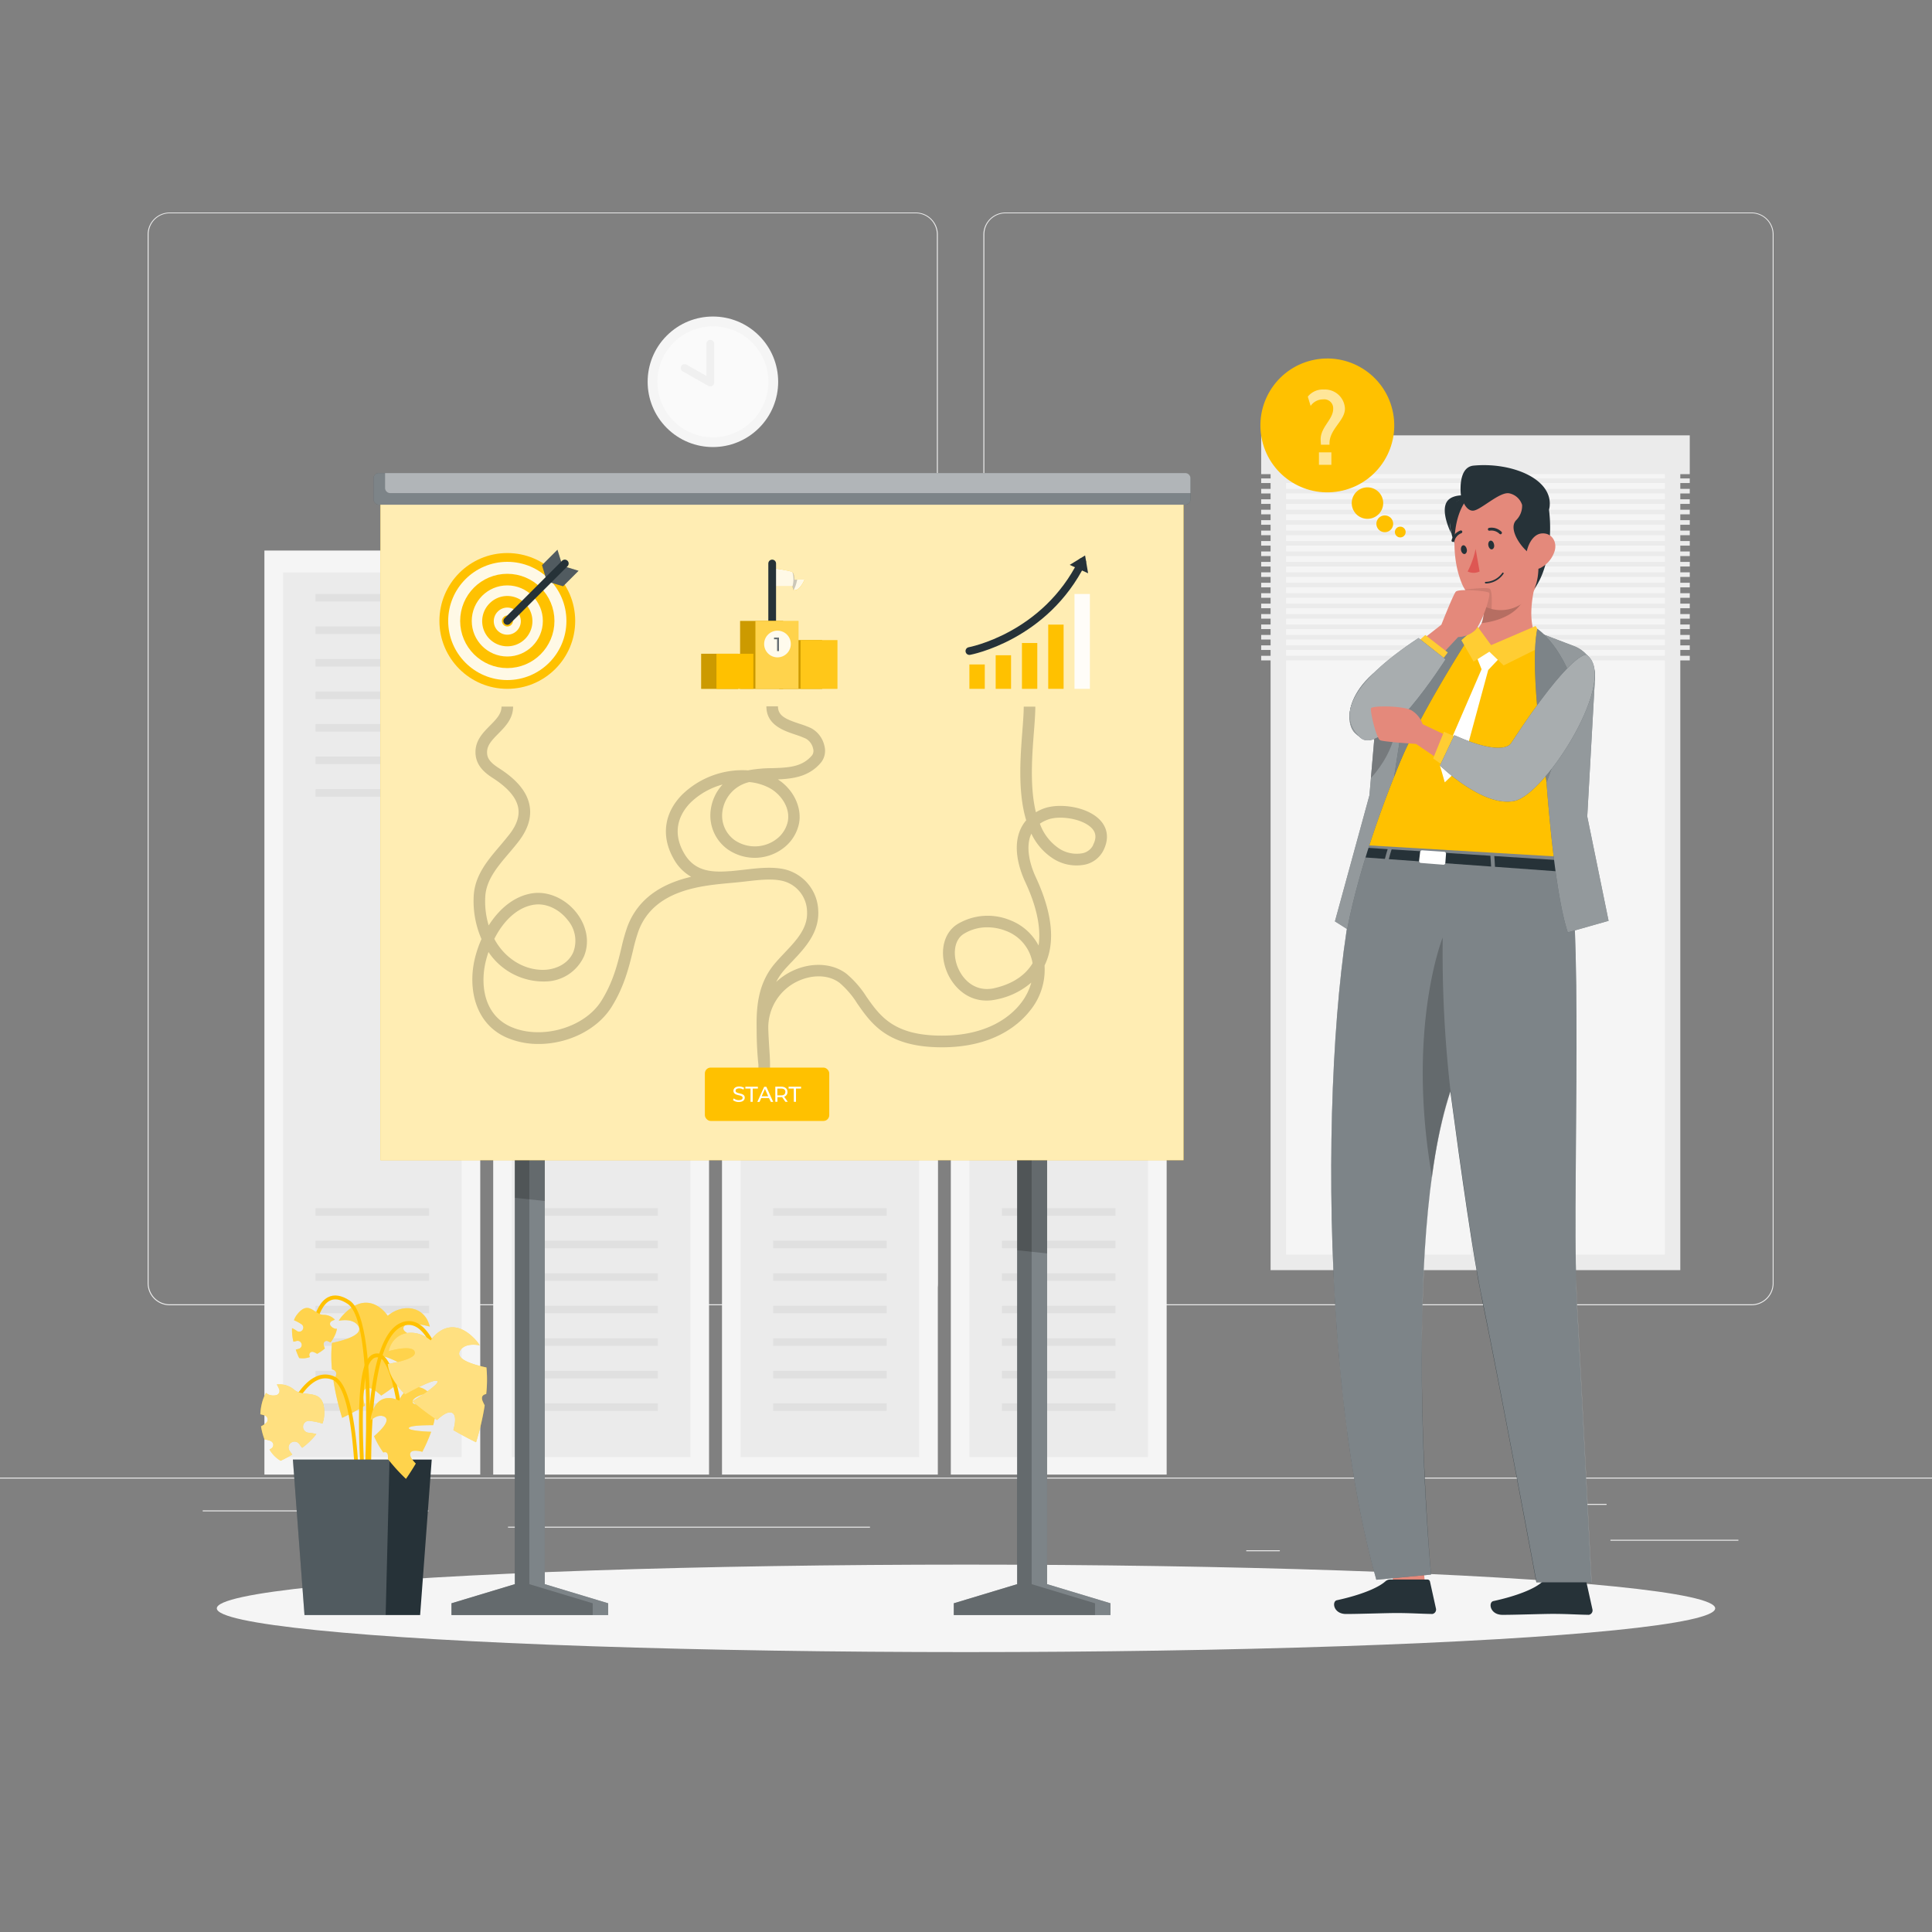 <svg xmlns="http://www.w3.org/2000/svg" viewBox="0 0 500 500"><rect x="0" y="0" width="500" height="500" fill="#808080" stroke="none"/><g id="freepik--background-complete--inject-139"><rect y="382.4" width="500" height="0.25" style="fill:#ebebeb"></rect><rect x="416.78" y="398.49" width="33.12" height="0.25" style="fill:#ebebeb"></rect><rect x="322.53" y="401.21" width="8.69" height="0.25" style="fill:#ebebeb"></rect><rect x="396.59" y="389.21" width="19.19" height="0.25" style="fill:#ebebeb"></rect><rect x="52.46" y="390.89" width="43.19" height="0.25" style="fill:#ebebeb"></rect><rect x="104.56" y="390.89" width="6.33" height="0.25" style="fill:#ebebeb"></rect><rect x="131.47" y="395.11" width="93.68" height="0.25" style="fill:#ebebeb"></rect><path d="M237,337.8H43.91a5.71,5.71,0,0,1-5.7-5.71V60.66A5.71,5.71,0,0,1,43.91,55H237a5.71,5.71,0,0,1,5.71,5.71V332.09A5.71,5.71,0,0,1,237,337.8ZM43.91,55.2a5.46,5.46,0,0,0-5.45,5.46V332.09a5.46,5.46,0,0,0,5.45,5.46H237a5.47,5.47,0,0,0,5.46-5.46V60.66A5.47,5.47,0,0,0,237,55.2Z" style="fill:#ebebeb"></path><path d="M453.31,337.8H260.21a5.72,5.72,0,0,1-5.71-5.71V60.66A5.72,5.72,0,0,1,260.21,55h193.1A5.71,5.71,0,0,1,459,60.66V332.09A5.71,5.71,0,0,1,453.31,337.8ZM260.21,55.2a5.47,5.47,0,0,0-5.46,5.46V332.09a5.47,5.47,0,0,0,5.46,5.46h193.1a5.47,5.47,0,0,0,5.46-5.46V60.66a5.47,5.47,0,0,0-5.46-5.46Z" style="fill:#ebebeb"></path><rect x="328.83" y="115.44" width="106.03" height="213.27" style="fill:#ebebeb"></rect><rect x="279.21" y="173.07" width="205.27" height="98.03" transform="translate(603.93 -159.77) rotate(90)" style="fill:#f5f5f5"></rect><rect x="380.72" y="118.42" width="2.25" height="208.3" style="fill:#ebebeb"></rect><rect x="326.39" y="112.67" width="110.92" height="10.04" style="fill:#ebebeb"></rect><rect x="326.39" y="123.82" width="110.92" height="1.19" style="fill:#ebebeb"></rect><rect x="326.39" y="126.52" width="110.92" height="1.19" style="fill:#ebebeb"></rect><rect x="326.39" y="129.22" width="110.92" height="1.19" style="fill:#ebebeb"></rect><rect x="326.39" y="131.92" width="110.92" height="1.19" style="fill:#ebebeb"></rect><rect x="326.39" y="134.62" width="110.92" height="1.19" style="fill:#ebebeb"></rect><rect x="326.39" y="137.32" width="110.92" height="1.19" style="fill:#ebebeb"></rect><rect x="326.39" y="140.02" width="110.92" height="1.19" style="fill:#ebebeb"></rect><rect x="326.39" y="142.72" width="110.92" height="1.19" style="fill:#ebebeb"></rect><rect x="326.39" y="145.42" width="110.92" height="1.19" style="fill:#ebebeb"></rect><rect x="326.39" y="148.12" width="110.92" height="1.19" style="fill:#ebebeb"></rect><rect x="326.39" y="150.82" width="110.92" height="1.19" style="fill:#ebebeb"></rect><rect x="326.39" y="153.52" width="110.92" height="1.19" style="fill:#ebebeb"></rect><rect x="326.39" y="156.22" width="110.92" height="1.19" style="fill:#ebebeb"></rect><rect x="326.39" y="158.92" width="110.92" height="1.19" style="fill:#ebebeb"></rect><rect x="326.39" y="161.62" width="110.92" height="1.19" style="fill:#ebebeb"></rect><rect x="326.39" y="164.32" width="110.92" height="1.19" style="fill:#ebebeb"></rect><rect x="326.39" y="167.02" width="110.92" height="1.19" style="fill:#ebebeb"></rect><rect x="326.39" y="169.72" width="110.92" height="1.19" style="fill:#ebebeb"></rect><rect x="68.43" y="142.48" width="55.86" height="239.14" style="fill:#f5f5f5"></rect><rect x="73.25" y="148.16" width="46.22" height="228.94" style="fill:#ebebeb"></rect><rect x="81.66" y="153.72" width="29.39" height="1.95" style="fill:#e0e0e0"></rect><rect x="81.66" y="162.13" width="29.39" height="1.95" style="fill:#e0e0e0"></rect><rect x="81.66" y="170.55" width="29.39" height="1.95" style="fill:#e0e0e0"></rect><rect x="81.66" y="178.97" width="29.39" height="1.95" style="fill:#e0e0e0"></rect><rect x="81.66" y="187.39" width="29.39" height="1.95" style="fill:#e0e0e0"></rect><rect x="81.66" y="195.8" width="29.39" height="1.95" style="fill:#e0e0e0"></rect><rect x="81.66" y="204.22" width="29.39" height="1.95" style="fill:#e0e0e0"></rect><rect x="81.66" y="312.68" width="29.39" height="1.95" style="fill:#e0e0e0"></rect><rect x="81.66" y="321.1" width="29.39" height="1.95" style="fill:#e0e0e0"></rect><rect x="81.66" y="329.52" width="29.39" height="1.95" style="fill:#e0e0e0"></rect><rect x="81.66" y="337.93" width="29.39" height="1.95" style="fill:#e0e0e0"></rect><rect x="81.66" y="346.35" width="29.39" height="1.95" style="fill:#e0e0e0"></rect><rect x="81.66" y="354.77" width="29.39" height="1.95" style="fill:#e0e0e0"></rect><rect x="81.66" y="363.19" width="29.39" height="1.95" style="fill:#e0e0e0"></rect><circle cx="109.25" cy="253.03" r="3.25" style="fill:#e0e0e0"></circle><rect x="127.64" y="142.48" width="55.86" height="239.14" style="fill:#f5f5f5"></rect><rect x="132.46" y="148.16" width="46.22" height="228.94" style="fill:#ebebeb"></rect><rect x="140.87" y="153.72" width="29.39" height="1.95" style="fill:#e0e0e0"></rect><rect x="140.87" y="162.13" width="29.39" height="1.95" style="fill:#e0e0e0"></rect><rect x="140.87" y="170.55" width="29.39" height="1.95" style="fill:#e0e0e0"></rect><rect x="140.87" y="178.97" width="29.39" height="1.95" style="fill:#e0e0e0"></rect><rect x="140.87" y="187.39" width="29.39" height="1.95" style="fill:#e0e0e0"></rect><rect x="140.87" y="195.8" width="29.39" height="1.95" style="fill:#e0e0e0"></rect><rect x="140.87" y="204.22" width="29.39" height="1.95" style="fill:#e0e0e0"></rect><rect x="140.87" y="312.68" width="29.39" height="1.95" style="fill:#e0e0e0"></rect><rect x="140.87" y="321.1" width="29.39" height="1.95" style="fill:#e0e0e0"></rect><rect x="140.87" y="329.52" width="29.39" height="1.95" style="fill:#e0e0e0"></rect><rect x="140.87" y="337.93" width="29.39" height="1.95" style="fill:#e0e0e0"></rect><rect x="140.87" y="346.35" width="29.39" height="1.95" style="fill:#e0e0e0"></rect><rect x="140.87" y="354.77" width="29.39" height="1.95" style="fill:#e0e0e0"></rect><rect x="140.87" y="363.19" width="29.39" height="1.95" style="fill:#e0e0e0"></rect><circle cx="168.46" cy="253.03" r="3.25" style="fill:#e0e0e0"></circle><rect x="186.85" y="142.48" width="55.86" height="239.14" style="fill:#f5f5f5"></rect><rect x="191.67" y="148.16" width="46.22" height="228.94" style="fill:#ebebeb"></rect><rect x="200.09" y="153.72" width="29.39" height="1.95" style="fill:#e0e0e0"></rect><rect x="200.09" y="162.13" width="29.39" height="1.95" style="fill:#e0e0e0"></rect><rect x="200.09" y="170.55" width="29.39" height="1.95" style="fill:#e0e0e0"></rect><rect x="200.09" y="178.97" width="29.39" height="1.95" style="fill:#e0e0e0"></rect><rect x="200.09" y="187.39" width="29.39" height="1.95" style="fill:#e0e0e0"></rect><rect x="200.09" y="195.8" width="29.39" height="1.95" style="fill:#e0e0e0"></rect><rect x="200.09" y="204.22" width="29.39" height="1.95" style="fill:#e0e0e0"></rect><rect x="200.09" y="312.68" width="29.39" height="1.95" style="fill:#e0e0e0"></rect><rect x="200.09" y="321.1" width="29.39" height="1.95" style="fill:#e0e0e0"></rect><rect x="200.09" y="329.52" width="29.39" height="1.95" style="fill:#e0e0e0"></rect><rect x="200.09" y="337.93" width="29.39" height="1.95" style="fill:#e0e0e0"></rect><rect x="200.09" y="346.35" width="29.39" height="1.95" style="fill:#e0e0e0"></rect><rect x="200.09" y="354.77" width="29.39" height="1.95" style="fill:#e0e0e0"></rect><rect x="200.09" y="363.19" width="29.39" height="1.95" style="fill:#e0e0e0"></rect><circle cx="227.68" cy="253.03" r="3.25" style="fill:#e0e0e0"></circle><rect x="246.07" y="142.48" width="55.86" height="239.14" style="fill:#f5f5f5"></rect><rect x="250.88" y="148.16" width="46.22" height="228.94" style="fill:#ebebeb"></rect><rect x="259.3" y="153.72" width="29.39" height="1.95" style="fill:#e0e0e0"></rect><rect x="259.3" y="162.13" width="29.39" height="1.95" style="fill:#e0e0e0"></rect><rect x="259.3" y="170.55" width="29.39" height="1.95" style="fill:#e0e0e0"></rect><rect x="259.3" y="178.97" width="29.39" height="1.95" style="fill:#e0e0e0"></rect><rect x="259.3" y="187.39" width="29.39" height="1.95" style="fill:#e0e0e0"></rect><rect x="259.3" y="195.8" width="29.39" height="1.95" style="fill:#e0e0e0"></rect><rect x="259.3" y="204.22" width="29.39" height="1.95" style="fill:#e0e0e0"></rect><rect x="259.3" y="312.68" width="29.39" height="1.95" style="fill:#e0e0e0"></rect><rect x="259.3" y="321.1" width="29.39" height="1.95" style="fill:#e0e0e0"></rect><rect x="259.3" y="329.52" width="29.39" height="1.95" style="fill:#e0e0e0"></rect><rect x="259.3" y="337.93" width="29.39" height="1.95" style="fill:#e0e0e0"></rect><rect x="259.3" y="346.35" width="29.39" height="1.95" style="fill:#e0e0e0"></rect><rect x="259.3" y="354.77" width="29.39" height="1.95" style="fill:#e0e0e0"></rect><rect x="259.3" y="363.19" width="29.39" height="1.95" style="fill:#e0e0e0"></rect><path d="M290.14,253a3.25,3.25,0,1,1-3.25-3.25A3.25,3.25,0,0,1,290.14,253Z" style="fill:#e0e0e0"></path><circle cx="184.5" cy="98.81" r="16.89" transform="translate(-15.83 159.4) rotate(-45)" style="fill:#f5f5f5"></circle><circle cx="184.5" cy="98.81" r="14.36" style="fill:#fafafa"></circle><polyline points="183.82 88.96 183.82 99 177.17 95.24" style="fill:none;stroke:#f0f0f0;stroke-linecap:round;stroke-linejoin:round;stroke-width:2px"></polyline></g><g id="freepik--Shadow--inject-139"><ellipse id="freepik--path--inject-139" cx="250" cy="416.24" rx="193.89" ry="11.32" style="fill:#f5f5f5"></ellipse></g><g id="freepik--Plant--inject-139"><path d="M104.4,343.69c-.21,1.47,3.77,2.44,7,3-.27,2.67-2.05,5.37-4.5,7.88-3.08-1.73-7.49-4-8.3-3.47s3.63,3.53,6.45,5.24a57.69,57.69,0,0,1-6.39,4.84c-1.39-1.29-3-2.42-4-1.81s-.73,2.64-.24,4.42c-3.35,2-5.87,3.15-5.87,3.15a67.5,67.5,0,0,1-2.24-9.53c.17-.34.34-.67.49-1,.54-1.25,0-1.78-.88-2a33.61,33.61,0,0,1,0-6.87c3.8-.79,8.42-2.27,6.69-4.54-1.05-1.38-3-1.53-4.94-1.19a7.9,7.9,0,0,1,.93-1.28c6.92-7.62,11.74,0,11.74,0,4-3.35,9.66-2.44,10.88,2.79C109,342.73,104.66,341.87,104.4,343.69Z" style="fill:#FFC100"></path><path d="M104.4,343.69c-.21,1.47,3.77,2.44,7,3-.27,2.67-2.05,5.37-4.5,7.88-3.08-1.73-7.49-4-8.3-3.47s3.63,3.53,6.45,5.24a57.69,57.69,0,0,1-6.39,4.84c-1.39-1.29-3-2.42-4-1.81s-.73,2.64-.24,4.42c-3.35,2-5.87,3.15-5.87,3.15a67.5,67.5,0,0,1-2.24-9.53c.17-.34.34-.67.49-1,.54-1.25,0-1.78-.88-2a33.61,33.61,0,0,1,0-6.87c3.8-.79,8.42-2.27,6.69-4.54-1.05-1.38-3-1.53-4.94-1.19a7.9,7.9,0,0,1,.93-1.28c6.92-7.62,11.74,0,11.74,0,4-3.35,9.66-2.44,10.88,2.79C109,342.73,104.66,341.87,104.4,343.69Z" style="fill:#fff;opacity:0.3;isolation:isolate"></path><path d="M95.77,399.68l1-.09c0-.51-4.1-51.52,7.35-56.33a3.85,3.85,0,0,1,3.47.09c4.14,2.15,6.12,11.08,6.14,11.17l1-.21c-.09-.39-2.1-9.48-6.65-11.85a4.89,4.89,0,0,0-4.32-.12C91.62,347.42,95.6,397.54,95.77,399.68Z" style="fill:#FFC100"></path><path d="M94.33,398.57c.2-2.3,4.87-56.27-3.86-62-2.1-1.37-4-1.66-5.55-.86-4.13,2.08-4.67,10.91-4.69,11.28l1,.06c0-.09.53-8.63,4.15-10.45,1.24-.62,2.77-.36,4.55.81,8.24,5.4,3.46,60.52,3.41,61.07Z" style="fill:#FFC100"></path><path d="M93,402.93c.07-1.75,1.51-43.07-6.45-46.68a5.55,5.55,0,0,0-4.73,0c-5.46,2.4-8.83,12.57-9,13l1,.31c0-.1,3.37-10.19,8.42-12.41a4.6,4.6,0,0,1,3.92,0c6.1,2.77,6.3,33.95,5.87,45.74Z" style="fill:#FFC100"></path><path d="M95,401l1-.11c-1.4-12.3-4.08-45.06.3-49a1.72,1.72,0,0,1,1.79-.55c2.94,1.12,4.72,11.78,5.16,15.79l1-.11c-.17-1.54-1.77-15.07-5.8-16.62a2.68,2.68,0,0,0-2.82.74C90,356.27,94.83,399.22,95,401Z" style="fill:#FFC100"></path><polygon points="111.73 377.73 75.8 377.73 78.8 417.98 108.73 417.98 111.73 377.73" style="fill:#263238"></polygon><polygon points="100.81 377.73 99.81 417.98 78.8 417.98 75.8 377.73 100.81 377.73" style="fill:#fff;opacity:0.2;isolation:isolate"></polygon><path d="M106.83,363c.38,1,3.17.21,5.36-.57.75,1.74.58,4-.07,6.41-2.5,0-6,.08-6.31.7s3.45.93,5.77,1a40.05,40.05,0,0,1-2.28,5.18c-1.29-.32-2.68-.47-3.07.24s.46,1.88,1.37,2.81c-1.4,2.36-2.54,3.95-2.54,3.95a48.12,48.12,0,0,1-4.65-5.11c0-.26,0-.53,0-.8-.09-1-.6-1.1-1.21-.91a23.29,23.29,0,0,1-2.39-4.21c2.07-1.79,4.41-4.29,2.57-5.1-1.12-.49-2.35.07-3.46,1a6.88,6.88,0,0,1,.14-1.11c1.65-7.07,7.24-4,7.24-4,1.33-3.44,5.12-4.82,7.67-2C109.33,360.81,106.37,361.76,106.83,363Z" style="fill:#FFC100"></path><path d="M106.83,363c.38,1,3.17.21,5.36-.57.75,1.74.58,4-.07,6.41-2.5,0-6,.08-6.31.7s3.45.93,5.77,1a40.05,40.05,0,0,1-2.28,5.18c-1.29-.32-2.68-.47-3.07.24s.46,1.88,1.37,2.81c-1.4,2.36-2.54,3.95-2.54,3.95a48.12,48.12,0,0,1-4.65-5.11c0-.26,0-.53,0-.8-.09-1-.6-1.1-1.21-.91a23.29,23.29,0,0,1-2.39-4.21c2.07-1.79,4.41-4.29,2.57-5.1-1.12-.49-2.35.07-3.46,1a6.88,6.88,0,0,1,.14-1.11c1.65-7.07,7.24-4,7.24-4,1.33-3.44,5.12-4.82,7.67-2C109.33,360.81,106.37,361.76,106.83,363Z" style="fill:#fff;opacity:0.3;isolation:isolate"></path><path d="M80.16,367.74a14.5,14.5,0,0,1,3.28.69,7.36,7.36,0,0,0,.48-2.37c.23-7.25-5-4.19-7.69-6.32a5.93,5.93,0,0,0-4.59-1.44,11,11,0,0,1,.62,1.24,1.14,1.14,0,0,1-.88,1.55,3.22,3.22,0,0,1-2-.24,6.18,6.18,0,0,1-.53-.36,9.87,9.87,0,0,0-1,2.42,14.08,14.08,0,0,0-.47,3.1,10.37,10.37,0,0,1,1.21.34,1.13,1.13,0,0,1,.46,1.72,5,5,0,0,1-1.5,1.05,16.82,16.82,0,0,0,.91,3.4l.37.05c.27.06.53.12.78.2a2.32,2.32,0,0,1,.44.16,1.15,1.15,0,0,1,.68.88,1.13,1.13,0,0,1-.43,1,4.34,4.34,0,0,1-.54.33,8,8,0,0,0,2.87,2.9,31.08,31.08,0,0,0,3-1.61c-.21-.29-.43-.58-.63-.88a1.68,1.68,0,0,1-.31-1.14,1.5,1.5,0,0,1,.59-1,1.53,1.53,0,0,1,2.16.28c.24.35.5.69.76,1a18.28,18.28,0,0,0,3.68-3.57l-.11,0a10.73,10.73,0,0,0-2-.34,1.54,1.54,0,1,1,.4-3.06Z" style="fill:#FFC100"></path><path d="M80.16,367.74a14.5,14.5,0,0,1,3.28.69,7.36,7.36,0,0,0,.48-2.37c.23-7.25-5-4.19-7.69-6.32a5.93,5.93,0,0,0-4.59-1.44,11,11,0,0,1,.62,1.24,1.14,1.14,0,0,1-.88,1.55,3.22,3.22,0,0,1-2-.24,6.18,6.18,0,0,1-.53-.36,9.87,9.87,0,0,0-1,2.42,14.08,14.08,0,0,0-.47,3.1,10.37,10.37,0,0,1,1.21.34,1.13,1.13,0,0,1,.46,1.72,5,5,0,0,1-1.5,1.05,16.82,16.82,0,0,0,.91,3.4l.37.05c.27.06.53.12.78.2a2.32,2.32,0,0,1,.44.16,1.15,1.15,0,0,1,.68.88,1.13,1.13,0,0,1-.43,1,4.34,4.34,0,0,1-.54.33,8,8,0,0,0,2.87,2.9,31.08,31.08,0,0,0,3-1.61c-.21-.29-.43-.58-.63-.88a1.68,1.68,0,0,1-.31-1.14,1.5,1.5,0,0,1,.59-1,1.53,1.53,0,0,1,2.16.28c.24.35.5.69.76,1a18.28,18.28,0,0,0,3.68-3.57l-.11,0a10.73,10.73,0,0,0-2-.34,1.54,1.54,0,1,1,.4-3.06Z" style="fill:#fff;opacity:0.5;isolation:isolate"></path><path d="M78.08,342.76a9.81,9.81,0,0,0-2-1.08,5.06,5.06,0,0,1,.79-1.46c3.06-3.9,4.44,0,6.81.06a4,4,0,0,1,3,1.26,7.4,7.4,0,0,0-.87.38.79.79,0,0,0-.22,1.2,2.21,2.21,0,0,0,1.18.76,2.09,2.09,0,0,0,.43,0,6.53,6.53,0,0,1-.54,1.71,9.58,9.58,0,0,1-1.11,1.84c-.26-.13-.52-.25-.79-.36a.77.77,0,0,0-1,.71,3.55,3.55,0,0,0,.32,1.21,11.68,11.68,0,0,1-2,1.38l-.22-.13a4.44,4.44,0,0,0-.49-.24,1.82,1.82,0,0,0-.3-.11.77.77,0,0,0-1,.9c0,.14.09.28.14.41a5.38,5.38,0,0,1-2.78.26,20,20,0,0,1-.89-2.18l.72-.19a1.15,1.15,0,0,0,.66-.46,1.05,1.05,0,0,0,.14-.79,1.14,1.14,0,0,0-.46-.67,1.13,1.13,0,0,0-.8-.14,8.29,8.29,0,0,1-.86.21,12.63,12.63,0,0,1-.36-3.49l.07,0a7.11,7.11,0,0,1,1.22.72,1.05,1.05,0,1,0,1.13-1.78Z" style="fill:#FFC100"></path><path d="M78.08,342.76a9.81,9.81,0,0,0-2-1.08,5.06,5.06,0,0,1,.79-1.46c3.06-3.9,4.44,0,6.81.06a4,4,0,0,1,3,1.26,7.4,7.4,0,0,0-.87.38.79.79,0,0,0-.22,1.2,2.21,2.21,0,0,0,1.18.76,2.09,2.09,0,0,0,.43,0,6.53,6.53,0,0,1-.54,1.71,9.58,9.58,0,0,1-1.11,1.84c-.26-.13-.52-.25-.79-.36a.77.77,0,0,0-1,.71,3.55,3.55,0,0,0,.32,1.21,11.68,11.68,0,0,1-2,1.38l-.22-.13a4.44,4.44,0,0,0-.49-.24,1.82,1.82,0,0,0-.3-.11.77.77,0,0,0-1,.9c0,.14.09.28.14.41a5.38,5.38,0,0,1-2.78.26,20,20,0,0,1-.89-2.18l.72-.19a1.15,1.15,0,0,0,.66-.46,1.05,1.05,0,0,0,.14-.79,1.14,1.14,0,0,0-.46-.67,1.13,1.13,0,0,0-.8-.14,8.29,8.29,0,0,1-.86.21,12.63,12.63,0,0,1-.36-3.49l.07,0a7.11,7.11,0,0,1,1.22.72,1.05,1.05,0,1,0,1.13-1.78Z" style="fill:#fff;opacity:0.3;isolation:isolate"></path><path d="M107.36,350c.21,1.47-3.78,2.44-7,3,.26,2.67,2,5.37,4.49,7.89,3.09-1.74,7.49-4,8.3-3.48s-3.62,3.53-6.44,5.25a58,58,0,0,0,6.39,4.84c1.38-1.29,3-2.43,4-1.81s.73,2.63.23,4.42c3.36,1.95,5.87,3.14,5.87,3.14a67.5,67.5,0,0,0,2.24-9.53c-.17-.33-.33-.67-.49-1-.54-1.25,0-1.78.88-1.95a33.63,33.63,0,0,0,.06-6.87c-3.8-.8-8.42-2.27-6.69-4.55,1-1.37,3-1.53,4.94-1.19a8.52,8.52,0,0,0-.94-1.27c-6.91-7.62-11.74,0-11.74,0-4-3.35-9.66-2.45-10.88,2.79C102.78,349.06,107.1,348.2,107.36,350Z" style="fill:#FFC100"></path><path d="M107.36,350c.21,1.47-3.78,2.44-7,3,.26,2.67,2,5.37,4.49,7.89,3.09-1.74,7.49-4,8.3-3.48s-3.62,3.53-6.44,5.25a58,58,0,0,0,6.39,4.84c1.38-1.29,3-2.43,4-1.81s.73,2.63.23,4.42c3.36,1.95,5.87,3.14,5.87,3.14a67.5,67.5,0,0,0,2.24-9.53c-.17-.33-.33-.67-.49-1-.54-1.25,0-1.78.88-1.95a33.63,33.63,0,0,0,.06-6.87c-3.8-.8-8.42-2.27-6.69-4.55,1-1.37,3-1.53,4.94-1.19a8.52,8.52,0,0,0-.94-1.27c-6.91-7.62-11.74,0-11.74,0-4-3.35-9.66-2.45-10.88,2.79C102.78,349.06,107.1,348.2,107.36,350Z" style="fill:#fff;opacity:0.5;isolation:isolate"></path></g><g id="freepik--Board--inject-139"><polygon points="270.99 409.98 270.99 258.08 263.25 258.08 263.25 409.98 246.85 414.93 246.85 417.97 265.55 417.97 268.69 417.97 287.39 417.97 287.39 414.93 270.99 409.98" style="fill:#263238"></polygon><polygon points="287.39 414.93 287.39 417.98 246.85 417.98 246.85 414.93 263.25 409.98 263.25 258.08 270.99 258.08 270.99 409.98 287.39 414.93" style="fill:#fff;opacity:0.4;isolation:isolate"></polygon><polygon points="140.99 409.98 140.99 258.08 133.25 258.08 133.25 409.98 116.85 414.93 116.85 417.97 135.55 417.97 138.69 417.97 157.39 417.97 157.39 414.93 140.99 409.98" style="fill:#263238"></polygon><polygon points="157.39 414.93 157.39 417.98 116.85 417.98 116.85 414.93 133.25 409.98 133.25 258.08 140.99 258.08 140.99 409.98 157.39 414.93" style="fill:#fff;opacity:0.4;isolation:isolate"></polygon><polygon points="266.99 409.98 266.99 258.08 263.25 258.08 263.25 409.98 246.85 414.93 246.85 417.97 265.55 417.97 266.69 417.97 283.39 417.97 283.39 414.93 266.99 409.98" style="opacity:0.2;isolation:isolate"></polygon><polygon points="136.99 409.98 136.99 258.08 133.25 258.08 133.25 409.98 116.85 414.93 116.85 417.97 135.55 417.97 136.69 417.97 153.39 417.97 153.39 414.93 136.99 409.98" style="opacity:0.2;isolation:isolate"></polygon><polygon points="133.25 258.08 140.99 258.08 140.99 310.81 133.25 310 133.25 258.08" style="opacity:0.2;isolation:isolate"></polygon><polygon points="270.99 258.08 270.99 324.38 263.25 323.57 263.25 258.08 270.99 258.08" style="opacity:0.2;isolation:isolate"></polygon><rect x="98.46" y="127.42" width="207.83" height="172.84" style="fill:#FFC100"></rect><rect x="98.46" y="127.42" width="207.83" height="172.84" style="fill:#fff;opacity:0.7;isolation:isolate"></rect><circle cx="131.29" cy="160.7" r="17.57" style="fill:#FFC100"></circle><circle cx="131.29" cy="160.7" r="15.3" style="fill:#fff;opacity:0.9"></circle><circle cx="131.29" cy="160.7" r="10.7" style="fill:none;stroke:#FFC100;stroke-miterlimit:10;stroke-width:3px"></circle><path d="M127.79,157.19a5,5,0,1,0,7,0A4.95,4.95,0,0,0,127.79,157.19Z" style="fill:none;stroke:#FFC100;stroke-miterlimit:10;stroke-width:3px"></path><path d="M130.31,159.72a1.39,1.39,0,0,0,2,2,1.37,1.37,0,0,0,0-2A1.39,1.39,0,0,0,130.31,159.72Z" style="fill:#FFC100"></path><polygon points="145.56 146.44 144.27 142.27 140.28 146.26 141.53 150.46 145.73 151.72 149.73 147.72 145.56 146.44" style="fill:#263238"></polygon><polygon points="145.56 146.44 144.27 142.27 140.28 146.26 141.53 150.46 145.73 151.72 149.73 147.72 145.56 146.44" style="fill:#fff;opacity:0.2"></polygon><line x1="131.29" y1="160.7" x2="146.17" y2="145.83" style="fill:none;stroke:#263238;stroke-linecap:round;stroke-linejoin:round;stroke-width:2px"></line><path d="M199.84,147s4.71.65,5.23,1.07.53,1.94.53,1.94h2.61s-1.15,3-2.82,2.76l-.32-1h-5.23Z" style="fill:#FFC100"></path><path d="M208.21,150s-1.15,3-2.83,2.76l-.3-1h-5.24V147s4.71.65,5.24,1.06.52,1.95.52,1.95Z" style="fill:#fff;opacity:0.9"></path><path d="M206.3,150a9.3,9.3,0,0,1-.92,2.76l-.3-1a6.58,6.58,0,0,0,0-3.67c.52.42.52,1.95.52,1.95Z" style="opacity:0.2;isolation:isolate"></path><line x1="199.84" y1="163.22" x2="199.84" y2="145.83" style="fill:none;stroke:#263238;stroke-linecap:round;stroke-linejoin:round;stroke-width:2px"></line><rect x="201.63" y="165.66" width="11.14" height="12.62" style="fill:#FFC100"></rect><rect x="201.63" y="165.66" width="11.14" height="12.62" style="opacity:0.2;isolation:isolate"></rect><rect x="191.54" y="160.7" width="11.14" height="17.57" style="fill:#FFC100"></rect><rect x="191.54" y="160.7" width="11.14" height="17.57" style="opacity:0.2;isolation:isolate"></rect><rect x="181.46" y="169.19" width="9.55" height="9.09" style="fill:#FFC100"></rect><rect x="181.46" y="169.19" width="9.55" height="9.09" style="opacity:0.2;isolation:isolate"></rect><rect x="185.42" y="169.19" width="9.55" height="9.09" style="fill:#FFC100"></rect><rect x="195.51" y="160.7" width="11.14" height="17.57" style="fill:#FFC100"></rect><rect x="207.18" y="165.66" width="9.55" height="12.62" style="fill:#FFC100"></rect><path d="M204.66,166.67a3.45,3.45,0,1,1-3.44-3.45A3.44,3.44,0,0,1,204.66,166.67Z" style="fill:#fff;opacity:0.9"></path><path d="M201.6,165v3.5h-.49v-3.06h-.79V165Z" style="fill:#263238"></path><rect x="195.51" y="160.7" width="11.14" height="17.57" style="fill:#fff;opacity:0.3;isolation:isolate"></rect><rect x="250.88" y="171.96" width="3.98" height="6.31" style="fill:#FFC100"></rect><rect x="257.68" y="169.58" width="3.98" height="8.69" style="fill:#FFC100"></rect><rect x="264.48" y="166.41" width="3.97" height="11.86" style="fill:#FFC100"></rect><rect x="271.28" y="161.65" width="3.98" height="16.62" style="fill:#FFC100"></rect><rect x="278.08" y="153.72" width="3.98" height="24.55" style="fill:#fff;opacity:0.9"></rect><path d="M250.88,168.49s19.57-3.59,29.19-23.09" style="fill:none;stroke:#263238;stroke-linecap:round;stroke-linejoin:round;stroke-width:2px"></path><polygon points="280.82 143.75 276.84 146.19 281.6 148.36 280.82 143.75" style="fill:#263238"></polygon><g style="opacity:0.2;isolation:isolate"><path d="M284.81,212.36c-3.34-3.69-10.93-4.68-15-3a12,12,0,0,0-1.72.85c-1.6-6.51-1-14.57-.52-20.7.2-2.58.37-4.81.37-6.63h-3c0,1.71-.17,3.88-.36,6.41-.52,6.77-1.2,15.77,1,23a9.53,9.53,0,0,0-1.66,2.76c-1.88,4.79.08,10.33,1.41,13.21,3,6.39,4.13,12,3.45,16.44a14,14,0,0,0-7.45-6.59,15.22,15.22,0,0,0-13.65,1.12c-3.6,2.34-4.66,7.44-2.57,12.4,1.77,4.19,6.21,8.54,12.9,7a19.59,19.59,0,0,0,8.89-4.34,15.24,15.24,0,0,1-2.73,5.38c-2.43,3.12-8.31,8.35-20.42,8.35-12.48,0-16-5.09-19.47-10a25.75,25.75,0,0,0-5.2-6c-3.68-2.83-9.26-3.08-14.21-.65a16.48,16.48,0,0,0-4,2.77,15.26,15.26,0,0,1,2-3c.68-.79,1.41-1.56,2.19-2.37,3.31-3.49,7-7.45,6.7-13.13A11.38,11.38,0,0,0,203.15,225c-3.27-.76-7-.34-10.53.08-1.26.14-2.48.28-3.66.38h0l-.19,0c-5,.38-9.15-.11-11.76-4.69-3.58-6.26-.45-10.89,1.74-13.09a19.13,19.13,0,0,1,8.25-4.65,12,12,0,0,0-3.1,6.87,10.76,10.76,0,0,0,4.36,9.86,12.23,12.23,0,0,0,15.15-.82,10.75,10.75,0,0,0,3.37-5.8c.82-4.17-1.46-8.88-5.47-11.43,3.95-.17,8.16-.71,11.22-4.44a4.87,4.87,0,0,0,.83-4.23,6.88,6.88,0,0,0-3.49-4.62,26.62,26.62,0,0,0-2.92-1.1c-3.49-1.16-5.61-2-5.61-4.52h-3c0,4.82,4.43,6.29,7.66,7.37a24.59,24.59,0,0,1,2.58,1,3.9,3.9,0,0,1,1.85,2.56,2,2,0,0,1-.22,1.68c-2.58,3.15-6.24,3.26-10.48,3.39a34.41,34.41,0,0,0-6.15.57,22.39,22.39,0,0,0-17,6.24c-4.74,4.77-5.55,10.86-2.22,16.69a11.86,11.86,0,0,0,4.52,4.61c-6.52,1.53-13.49,4.85-16.52,12.93a47.36,47.36,0,0,0-1.55,5.5c-1,4.18-2.17,8.92-5.23,13.76-4.38,6.91-15.5,10.08-23.34,6.65-7.18-3.14-8-11.24-6.46-17.22.18-.71.39-1.43.64-2.15A17.12,17.12,0,0,0,141.25,254a11.12,11.12,0,0,0,9.86-6.45c1.53-3.6.81-7.83-1.9-11.31-2.88-3.7-7.39-5.68-11.48-5.05-4.74.74-8.58,4.1-11.26,8.31a21.5,21.5,0,0,1-.87-7.64c.3-4.23,3.23-7.66,6.07-11,.9-1.06,1.83-2.16,2.67-3.26,2.33-3.09,3.25-6.14,2.72-9.08-.63-3.53-3.23-6.71-7.95-9.73-2.07-1.32-3-2.44-3.05-3.85-.14-2,1.28-3.42,2.91-5.08,1.79-1.81,3.82-3.87,3.82-7h-3c0,1.9-1.37,3.29-2.95,4.89-1.88,1.9-4,4-3.77,7.39.21,3.1,2.47,4.93,4.42,6.18,3.92,2.51,6.15,5.11,6.62,7.73.38,2.11-.33,4.31-2.16,6.74-.79,1-1.65,2.05-2.57,3.13-3.15,3.69-6.4,7.51-6.77,12.71a24.57,24.57,0,0,0,2,11.4,29.26,29.26,0,0,0-1.66,4.79c-1.93,7.68-.16,17.06,8.16,20.7a20.67,20.67,0,0,0,8.29,1.66c7.43,0,15-3.54,18.79-9.45,3.33-5.26,4.6-10.48,5.61-14.66a47.08,47.08,0,0,1,1.45-5.16c3.95-10.53,16-11.66,23.2-12.34l.84-.08h0c1.25-.1,2.49-.24,3.71-.38,3.47-.4,6.75-.78,9.51-.14a8.32,8.32,0,0,1,6.35,7.83c.27,4.38-2.72,7.53-5.89,10.87-.76.81-1.55,1.64-2.27,2.48-4.43,5.11-5,11.07-4.88,17.08v0a89.05,89.05,0,0,0,.46,9.37c0,.53,0,1.07,0,1.59h3c0-.5,0-1,0-1.51h0s0-.11,0-.29c0-1.53-.13-3.06-.22-4.56s-.19-3.11-.23-4.62a13.26,13.26,0,0,1,7.41-12.17c3.94-1.93,8.28-1.8,11.06.34a23,23,0,0,1,4.57,5.35c3.7,5.3,7.88,11.31,21.93,11.31,13.38,0,20-5.95,22.78-9.5a16.74,16.74,0,0,0,3.75-11.67l0,0c2.85-5.79,2.09-13.47-2.26-22.84-1.93-4.16-2.42-8.11-1.34-10.85.06-.15.12-.29.19-.43a15.51,15.51,0,0,0,5.56,6.41,11.2,11.2,0,0,0,8.54,1.55,7,7,0,0,0,4.51-3.56C287,217.27,286.76,214.52,284.81,212.36ZM192,203.07a9.39,9.39,0,0,1,1.91-.67,13.67,13.67,0,0,1,5.39,1.62c2.8,1.58,5.28,5,4.58,8.59a7.79,7.79,0,0,1-2.45,4.16,9.27,9.27,0,0,1-11.33.64,7.8,7.8,0,0,1-3.17-7.16A9,9,0,0,1,192,203.07Zm-53.77,31.07c3-.47,6.43,1.07,8.66,3.93a8.28,8.28,0,0,1,1.5,8.29c-1.34,3.17-4.64,4.47-7.27,4.62-5.27.29-10.48-2.88-13.19-8C130.15,238.57,133.7,234.83,138.19,234.14Zm119.16,21.59c-4.87,1.1-8.09-2-9.47-5.28-1.28-3-1.2-7,1.43-8.72a11.36,11.36,0,0,1,6.18-1.74,13.12,13.12,0,0,1,4.75.9,10.79,10.79,0,0,1,6.76,7.5c.08.3.14.6.19.9C264.83,253.29,260.59,255,257.35,255.73Zm25.51-37a4,4,0,0,1-2.63,2.06,8.3,8.3,0,0,1-6.15-1.18,13,13,0,0,1-5-6.44,8.89,8.89,0,0,1,1.91-1c3-1.24,9.23-.37,11.62,2.27C283.69,215.59,283.78,217,282.86,218.71Z"></path></g><rect x="182.42" y="276.29" width="32.19" height="13.81" rx="1.5" style="fill:#FFC100"></rect><path d="M189.69,284.7l.21-.44a2,2,0,0,0,1.29.46c.68,0,1-.26,1-.61,0-.95-2.37-.35-2.37-1.8,0-.6.47-1.12,1.5-1.12a2.32,2.32,0,0,1,1.25.35l-.18.45a2,2,0,0,0-1.07-.32c-.67,0-.95.28-.95.62,0,.95,2.37.36,2.37,1.79,0,.6-.49,1.11-1.52,1.11A2.34,2.34,0,0,1,189.69,284.7Z" style="fill:#fff"></path><path d="M194.24,281.72H192.9v-.48h3.24v.48H194.8v3.43h-.56Z" style="fill:#fff"></path><path d="M199,284.17H197l-.43,1H196l1.77-3.91h.56l1.77,3.91h-.59Zm-.19-.45-.84-1.91-.85,1.91Z" style="fill:#fff"></path><path d="M203.26,285.15l-.84-1.2H201.2v1.19h-.55v-3.91h1.52c1,0,1.63.51,1.63,1.36a1.24,1.24,0,0,1-.86,1.24l.93,1.31Zm0-2.55c0-.56-.37-.88-1.09-.88h-1v1.76h1C202.87,283.48,203.24,283.16,203.24,282.6Z" style="fill:#fff"></path><path d="M205.43,281.72h-1.34v-.48h3.23v.48H206v3.43h-.55Z" style="fill:#fff"></path><rect x="96.67" y="122.42" width="211.42" height="8.19" rx="1.34" style="fill:#263238"></rect><rect x="96.67" y="122.42" width="211.42" height="8.19" rx="1.34" style="fill:#fff;opacity:0.4;isolation:isolate"></rect><path d="M308.09,123.76v3.85H101a1.34,1.34,0,0,1-1.34-1.34v-3.85H306.75A1.34,1.34,0,0,1,308.09,123.76Z" style="fill:#fff;opacity:0.4;isolation:isolate"></path><rect x="207.18" y="165.66" width="9.55" height="12.62" style="fill:#fff;opacity:0.1;isolation:isolate"></rect></g><g id="freepik--speech-bubble--inject-139"><circle cx="343.51" cy="110.08" r="17.32" transform="translate(-16.1 81.87) rotate(-13.28)" style="fill:#FFC100"></circle><path d="M349.83,130.2a4.07,4.07,0,1,0,4.06-4.07A4.06,4.06,0,0,0,349.83,130.2Z" style="fill:#FFC100"></path><path d="M356.21,135.56a2.17,2.17,0,1,0,2.17-2.17A2.18,2.18,0,0,0,356.21,135.56Z" style="fill:#FFC100"></path><path d="M361,137.68a1.39,1.39,0,1,0,1.39-1.38A1.39,1.39,0,0,0,361,137.68Z" style="fill:#FFC100"></path><path d="M341.86,115.1c-.08-1.17-.08-1.27-.08-1.38,0-3.24,3.25-5.14,3.25-7.94a2.32,2.32,0,0,0-2.62-2.42,3.9,3.9,0,0,0-3.22,1.69l-.73-2.39a4.91,4.91,0,0,1,4.15-1.85,5.17,5.17,0,0,1,5.46,4.94c0,3.14-4,5.27-4,9v.34Zm-.52,5.19v-3.22h3.22v3.22Z" style="fill:#fff;opacity:0.6;isolation:isolate"></path></g><g id="freepik--Character--inject-139"><g id="freepik--group--inject-139"><polygon points="368.83 410.53 360.71 411.38 359.19 393.89 367.3 393.03 368.83 410.53" style="fill:#e4897b"></polygon><polygon points="409.31 409.94 401.45 409.94 400.8 391.73 408.67 391.73 409.31 409.94" style="fill:#e4897b"></polygon><path d="M400.36,409h9.55a.68.68,0,0,1,.67.54l1.55,7a1.16,1.16,0,0,1-.9,1.37,1.07,1.07,0,0,1-.25,0c-3.09-.05-5.34-.24-9.22-.24-2.39,0-9.6.25-12.9.25s-3.73-3.26-2.38-3.56c6.06-1.32,10.62-3.15,12.56-4.89A1.89,1.89,0,0,1,400.36,409Z" style="fill:#263238"></path><path d="M359.86,408.78h9.55a.68.68,0,0,1,.67.54l1.55,7a1.16,1.16,0,0,1-.9,1.37,1.07,1.07,0,0,1-.25,0c-3.09-.05-5.34-.24-9.22-.24-2.39,0-9.6.25-12.9.25s-3.73-3.26-2.38-3.56c6.06-1.32,10.62-3.15,12.56-4.89A1.89,1.89,0,0,1,359.86,408.78Z" style="fill:#263238"></path><polygon points="367.3 393.03 359.19 393.89 359.98 402.91 368.1 402.06 367.3 393.03" style="opacity:0.2;isolation:isolate"></polygon><polygon points="408.67 391.74 400.8 391.74 401.14 401.13 409.01 401.13 408.67 391.74" style="opacity:0.2;isolation:isolate"></polygon><path d="M406.11,220.1l-52.28-1.34c-11.18,26.65-14.43,130.78,2.36,190.08l14.16-1.34s-7.92-86.49,5-125.07c2.87,21.53,5.9,42.66,8.08,53.25,5,24.26,14.18,73.82,14.18,73.82h14.25s-2.4-47.22-3.68-70.66C406.69,310.61,409.8,249.34,406.11,220.1Z" style="fill:#263238"></path><path d="M411.91,409.5H397.66s-9.2-49.56-14.18-73.82c-2.18-10.59-5.21-31.72-8.08-53.25a122.21,122.21,0,0,0-4.77,22.32c-5.85,43.75-.28,102.75-.28,102.75l-14.16,1.34c-16.79-59.3-13.54-163.43-2.36-190.08l52.28,1.34c3.69,29.24.58,90.51,2.12,118.74C409.51,362.28,411.91,409.5,411.91,409.5Z" style="fill:#fff;opacity:0.4;isolation:isolate"></path><path d="M375.4,282.43a122.21,122.21,0,0,0-4.77,22.32c-6.75-38.54,2.74-62.12,2.74-62.12A313.74,313.74,0,0,0,375.4,282.43Z" style="opacity:0.2;isolation:isolate"></path><path d="M368.78,167.54s13.48-5,36.09.05a8.75,8.75,0,0,1,6.75,9.59l-5.3,44.69-52.49-3.11S351.83,195.17,368.78,167.54Z" style="fill:#FFC100"></path><path d="M393.35,166.87a32.27,32.27,0,0,1,5.83-.12c-4.91-4.11-2.47-14.54-.48-20.21l-15.19,8.59a16.88,16.88,0,0,1,.38,2.2,7.86,7.86,0,0,1-.46,3.94,12.85,12.85,0,0,1-3.61,4.07l6.08,2.71Z" style="fill:#e4897b"></path><path d="M395.19,152c-.6,7-8.1,8.88-11.76,9.27a7.86,7.86,0,0,0,.46-3.94Z" style="opacity:0.2;isolation:isolate"></path><path d="M375.21,130.93s-1.2,9.9,4.55,14.07,4.52-20.07,4.52-20.07Z" style="fill:#263238"></path><path d="M397.5,151.85a11.92,11.92,0,0,1-1,1.76,9.81,9.81,0,0,1-10.47,4c-.28-.07-.55-.14-.82-.23a10.87,10.87,0,0,1-6.1-4.84l-.15-.25a11.2,11.2,0,0,1-.52-1,23,23,0,0,1-.85-2.35c-2.08-6.73-1.84-18,4.4-21.83,5-3.13,12.82-2.08,15.95,2.9.9,1.41-.11,5.1.05,6.77C398.7,143.53,399.46,147.83,397.5,151.85Z" style="fill:#e4897b"></path><path d="M386.66,140.92c.15.61-.13,1.18-.55,1.25s-.82-.39-.93-1,.14-1.18.55-1.25S386.55,140.28,386.66,140.92Z" style="fill:#263238"></path><path d="M379.6,142.12c.15.61-.15,1.19-.55,1.26s-.83-.39-.94-1,.15-1.19.55-1.26S379.49,141.53,379.6,142.12Z" style="fill:#263238"></path><path d="M381.89,142.05a22.17,22.17,0,0,1-2.07,5.85,3.66,3.66,0,0,0,3.1,0Z" style="fill:#de5753"></path><path d="M388.46,138.25a.38.38,0,0,1-.38-.08,3,3,0,0,0-2.56-.83.36.36,0,0,1-.44-.27.37.37,0,0,1,.27-.45h0a3.69,3.69,0,0,1,3.24,1,.37.37,0,0,1,0,.52h0A.31.31,0,0,1,388.46,138.25Z" style="fill:#263238"></path><path d="M376.15,140.2a.43.43,0,0,1-.22.06.38.38,0,0,1-.26-.46h0a3.7,3.7,0,0,1,2.3-2.51.37.37,0,0,1,.46.25h0a.39.39,0,0,1-.25.46h0a3,3,0,0,0-1.78,2A.37.37,0,0,1,376.15,140.2Z" style="fill:#263238"></path><path d="M400.89,132c0-.21.08-.42.12-.65,1.08-7.42-9.82-11.78-19.64-10.85-4.27.4-3.28,7.71-3.28,7.71s-2.43,0-3.53,1.48c-1.93,2.61,1,8.33,1,8.33-1.49-8.33,2.84-8.82,2.84-8.82s1,3.24,3,2.94,6.82-5,9.23-4.46a4.42,4.42,0,0,1,3.29,3,5.26,5.26,0,0,1-1.59,4c-2.06,2.3,1.41,7.24,3.83,8.75,0,0-.08-1.25,1-1.09s1.58,6.67-.08,10c0,0,2.75-3.16,3.66-10.16A37,37,0,0,0,400.89,132Z" style="fill:#263238"></path><path d="M384.49,151h0a5.69,5.69,0,0,0,4.63-2.52.21.21,0,0,0-.07-.27.19.19,0,0,0-.26.06h0a5.46,5.46,0,0,1-4.31,2.32.19.19,0,0,0-.19.19v0a.18.18,0,0,0,.19.19Z" style="fill:#263238"></path><path d="M402.37,142.5a7.4,7.4,0,0,1-3.55,4.41c-2.29,1.23-4-.69-3.85-3.14.16-2.19,1.52-5.53,4.06-5.72S403,140.18,402.37,142.5Z" style="fill:#e4897b"></path><path d="M386,157.65c-.28-.07-.55-.14-.82-.23a10.87,10.87,0,0,1-6.1-4.84c1.81-.2,5.61-.58,6.38-.25S386.1,156.1,386,157.65Z" style="opacity:0.1;isolation:isolate"></path><path d="M404.79,222.71q-.06,1.46-.06,2.91l2,.14v-2.93Z" style="fill:#263238"></path><path d="M403.79,222.64l-17.07-1.1c.09.93.14,1.86.18,2.79l16.83,1.22Q403.73,224.1,403.79,222.64Z" style="fill:#263238"></path><path d="M359.42,222.35l26.48,1.91q-.06-1.39-.18-2.79l-25.57-1.65C359.88,220.66,359.63,221.5,359.42,222.35Z" style="fill:#263238"></path><path d="M359.13,219.76l-5.84-.38-.88,2.46,6,.44Q358.73,221,359.13,219.76Z" style="fill:#263238"></path><path d="M367.53,220.5l-.27,2.27a.5.5,0,0,0,.46.56l5.79.46a.49.49,0,0,0,.54-.46l.18-2.35a.5.5,0,0,0-.47-.54l-5.69-.38A.51.51,0,0,0,367.53,220.5Z" style="fill:#fff"></path><polygon points="381.37 168.06 383.43 173.2 372.66 198.12 373.91 202.47 378.44 198.12 385.15 173.4 390.19 168.06 381.37 168.06" style="fill:#fff"></polygon><path d="M377.37,164.84s-21.81,40.4-28.73,75.61l-3.16-2,8.93-32.63L355.77,190s-1.75,3-5.14-.33-1.68-16.33,18.15-22.14Z" style="fill:#263238"></path><path d="M377.37,164.84s-21.81,40.4-28.73,75.61l-3.16-2,8.93-32.63L355.77,190s-1.75,3-5.14-.33-1.68-16.33,18.15-22.14Z" style="fill:#fff;opacity:0.5;isolation:isolate"></path><path d="M370.39,172.32l-2.21-6.15A33.76,33.76,0,0,1,381,163.7S366.19,186.32,360.8,201l4.27-27.57Z" style="fill:#263238"></path><path d="M370.39,172.32l-2.21-6.15A33.76,33.76,0,0,1,381,163.7S366.19,186.32,360.8,201l4.27-27.57Z" style="fill:#fff;opacity:0.4;isolation:isolate"></path><path d="M355.77,190l5.66-3.69s.41,7.27-6.64,15.06Z" style="opacity:0.2;isolation:isolate"></path><polygon points="378.21 165.69 382.27 162.02 385.9 166.97 397.41 162.02 400.29 166.68 389.14 172.21 385.44 168.65 381.37 171.22 378.21 165.69" style="fill:#FFC100"></polygon><polygon points="378.21 165.69 382.27 162.02 385.9 166.97 397.41 162.02 400.29 166.68 389.14 172.21 385.44 168.65 381.37 171.22 378.21 165.69" style="fill:#fff;opacity:0.2;isolation:isolate"></polygon><path d="M365.1,178l12.27-13.14a6.69,6.69,0,0,0,4.3-1.67c1.82-1.72,4.29-9.31,3.69-9.8s-7.92-1.1-8.62-.24-3.72,8.53-3.72,8.53L359.86,172Z" style="fill:#e4897b"></path><polygon points="366.45 166.5 368.87 164.35 374.68 168.86 372.05 172.35 366.45 166.5" style="fill:#FFC100"></polygon><polygon points="366.45 166.5 368.87 164.35 374.68 168.86 372.05 172.35 366.45 166.5" style="fill:#fff;opacity:0.2;isolation:isolate"></polygon><path d="M367.11,165.12l7,5.51S357.88,196.27,352,190.86,349.12,177,367.11,165.12Z" style="fill:#263238"></path><path d="M367.11,165.12l7,5.51S357.88,196.27,352,190.86,349.12,177,367.11,165.12Z" style="fill:#fff;opacity:0.6;isolation:isolate"></path><path d="M398.16,163.7s1.71,59.67,7.58,77.61l10.56-3-5.52-27,2-35.81a8.44,8.44,0,0,0-5.45-8.3Z" style="fill:#263238"></path><path d="M398.16,163.7s1.71,59.67,7.58,77.61l10.56-3-5.52-27,2-35.81a8.44,8.44,0,0,0-5.45-8.3Z" style="fill:#fff;opacity:0.5;isolation:isolate"></path><path d="M397.85,162.74s6,3.87,9.68,15.24l-5.8,1.75,5,4.61-6.46,18.13S395.56,174,397.85,162.74Z" style="fill:#263238"></path><path d="M397.85,162.74s6,3.87,9.68,15.24l-5.8,1.75,5,4.61-6.46,18.13S395.56,174,397.85,162.74Z" style="fill:#fff;opacity:0.4;isolation:isolate"></path><path d="M384.44,195.1l-16.26-7.68a6.73,6.73,0,0,0-2.9-3.59c-2.19-1.21-10.18-1.25-10.46-.53s1.37,7.88,2.4,8.29,9.26.94,9.26.94l13.81,9.39Z" style="fill:#e4897b"></path><polygon points="378.78 191.61 373.7 189.38 370.9 196.28 374.68 198.98 378.78 191.61" style="fill:#FFC100"></polygon><polygon points="378.78 191.61 373.7 189.38 370.9 196.28 374.68 198.98 378.78 191.61" style="fill:#fff;opacity:0.2;isolation:isolate"></polygon><path d="M376.38,190.27l-3.72,7.85s11.08,10.88,19.27,9.17,27.2-32,18.63-37.85c0,0-3.81-1.09-19.52,22.93C391,192.37,389.31,196.08,376.38,190.27Z" style="fill:#263238"></path><path d="M376.38,190.27l-3.72,7.85s11.08,10.88,19.27,9.17,27.2-32,18.63-37.85c0,0-3.81-1.09-19.52,22.93C391,192.37,389.31,196.08,376.38,190.27Z" style="fill:#fff;opacity:0.6;isolation:isolate"></path></g></g></svg>